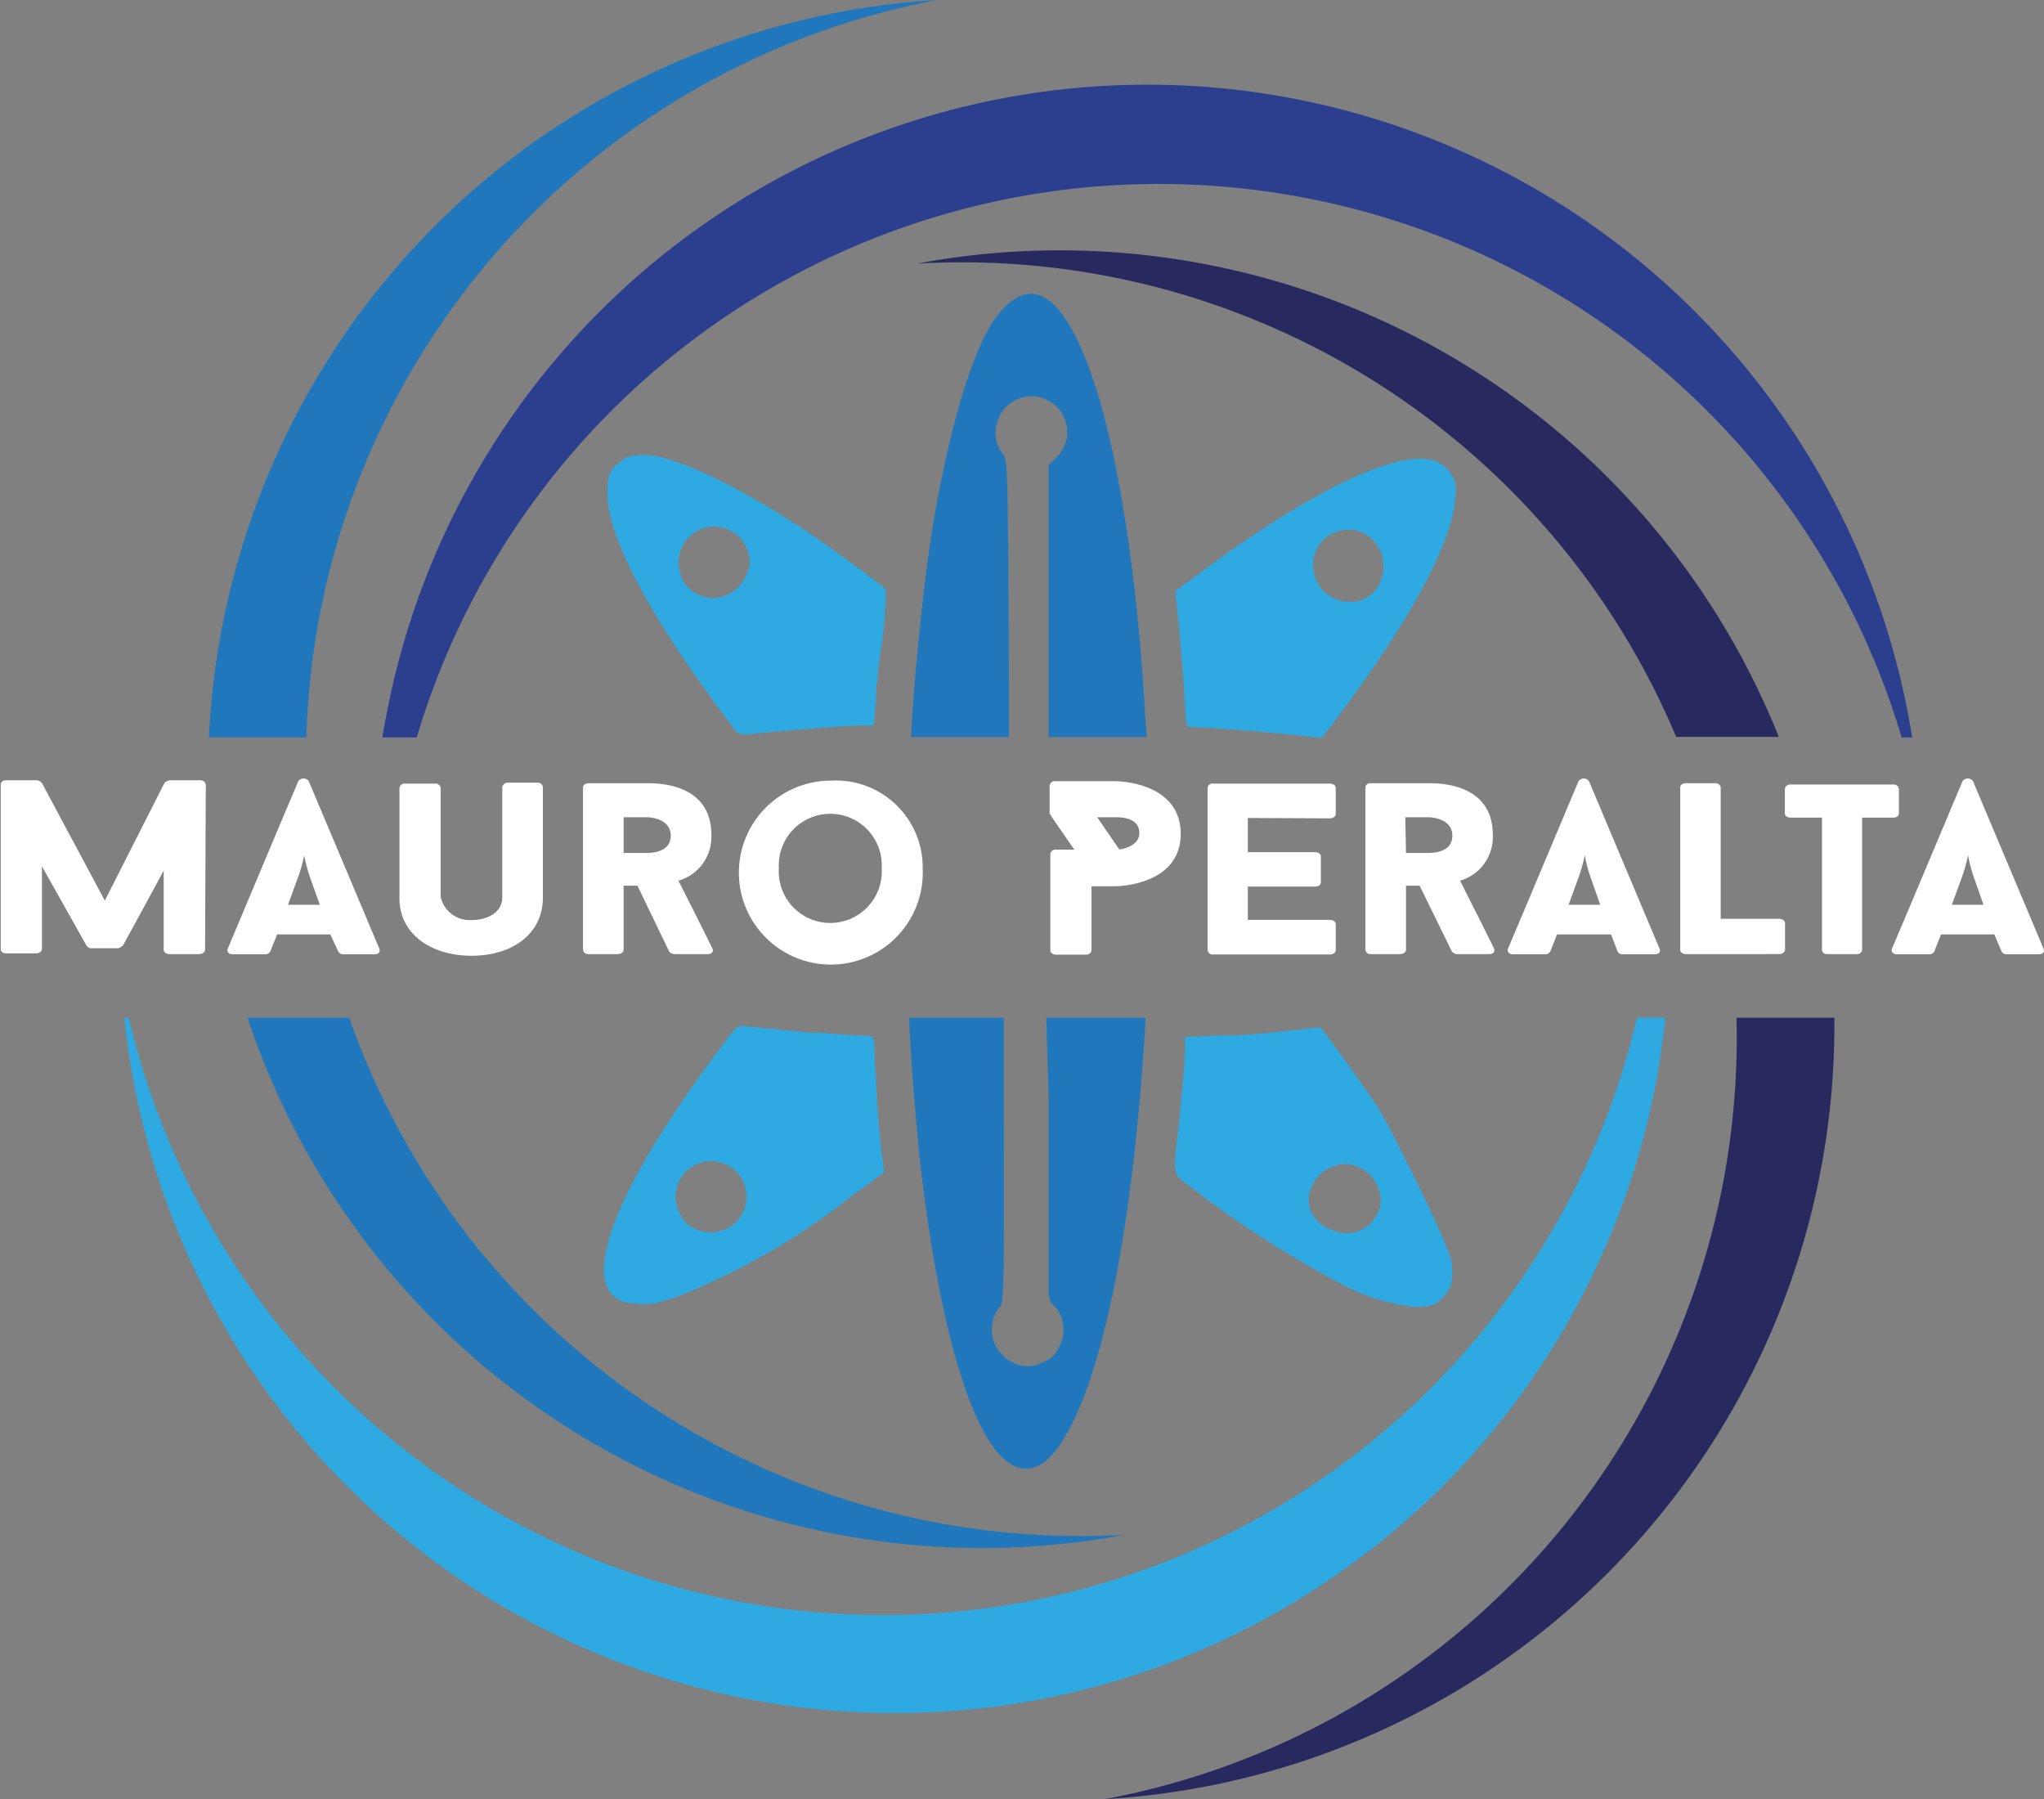 <svg xmlns="http://www.w3.org/2000/svg" viewBox="0 0 111.14 97.82"><rect x="0" y="0" width="111.14" height="97.82" fill="#808080" stroke="none"/><defs><style>.cls-1{fill:none;}.cls-2{fill:#2ea9e1;}.cls-3{fill:#2177bb;}.cls-4{fill:#2c3e8e;}.cls-5{fill:#282a5f;}.cls-6{isolation:isolate;}.cls-7{fill:#fff;}</style></defs><g id="Capa_1" data-name="Capa 1"><g id="Capa_6" data-name="Capa 6"><path class="cls-1" d="M143.05,104.33a1.92,1.92,0,0,0-1.72,2.54,1.85,1.85,0,0,0,2.31,1.23l.08,0a2,2,0,0,0,1.33-1.55,1.94,1.94,0,0,0-1.65-2.18A2.08,2.08,0,0,0,143.05,104.33Z" transform="translate(-104.34 -75.67)"/><path class="cls-1" d="M175.11,86.39A42.11,42.11,0,0,0,127,115.76c0,.12-.07.24-.1.35h26.94v-.35c.11-2.56.59-7.42,1-10.3.86-5.83,2.22-10.62,3.56-12.45s2.55-1.8,3.73-.13C164.36,96,166,104.3,166.62,115c0,.27,0,.55,0,.8s0,.24,0,.35h28.94l-.15-.35A42.15,42.15,0,0,0,154.21,90a42.15,42.15,0,0,1,46.85,25.73,3.62,3.62,0,0,1,.13.35h6.65a3.57,3.57,0,0,0-.1-.35A42.09,42.09,0,0,0,175.11,86.39Zm-22.76,23.74c-.12,1-.24,1.44-.31,2.49,0,.4,0,.8-.09,1.19s-.07.79-.07,1-.06.33-.12.3a8.23,8.23,0,0,0-1.11,0l-1.37.09c-.71,0-3.66.3-4.18.36a1,1,0,0,1-.69-.09c-.27-.27-2.43-3.28-3.2-4.44-2.47-3.77-3.8-6.72-3.84-8.53,0-.91.1-1.27.57-1.64a1.84,1.84,0,0,1,.57-.38,1.61,1.61,0,0,1,.37-.07,5.18,5.18,0,0,1,.88,0c3,.43,8.39,4.09,8.39,4.09,1.43,1,4.36,3.12,4.33,3.19A21.8,21.8,0,0,1,152.35,110.13Zm17.18-3.32c6.47-4.78,11.45-7,13.15-6a1.79,1.79,0,0,1,.81,1.86c-.18,2.54-2.58,6.92-6.87,12.55l-.39.51-1.31-.14c-1.65-.19-4.75-.43-5.41-.43a2.24,2.24,0,0,1-.58-.06c-.07,0-.09-.27-.19-2,0-.44-.12-1.6-.2-2.57s-.19-2-.21-2.31l-.05-.54Z" transform="translate(-104.34 -75.67)"/><path class="cls-1" d="M176.84,108.17a2.65,2.65,0,0,0,.63.16,2.17,2.17,0,0,0,.51,0,1.54,1.54,0,0,0,.81-.34,1.89,1.89,0,0,0,.66-1,2,2,0,0,0-.95-2.38,2,2,0,0,0-2.25.42,2.18,2.18,0,0,0-.5,1.14,1.51,1.51,0,0,0,0,.52A1.88,1.88,0,0,0,176.84,108.17Z" transform="translate(-104.34 -75.67)"/><path class="cls-1" d="M162,154.11c-.93,1.39-1.91,1.74-2.91,1-2-1.52-3.79-7.58-4.72-16.19-.26-2.29-.59-6.77-.61-7.95H123.33a42.13,42.13,0,0,0,42.2,28.14A42.14,42.14,0,0,1,117.8,131h-6.46a42.12,42.12,0,0,0,82,0H166.63v.28C166,142.45,164.3,150.66,162,154.11Zm-11.47-13.39a37.6,37.6,0,0,1-9.36,5.39c-.59.19-1.19.36-1.31.38a5.31,5.31,0,0,1-1.64-.08,1.85,1.85,0,0,1-.6-.36c-1.48-1.49.52-6.23,5.4-12.83,1.4-1.89,1.35-1.86,1.81-1.8s3.49.36,3.59.36l.54,0c.44.05,2.28.17,2.65.17.17,0,.19,0,.19.2s0,.6.06,1.11.08,1.27.1,1.7a42,42,0,0,0,.44,4.23C152.49,139.29,152.37,139.41,150.55,140.72Zm17.86-4.17c.15-1.57.29-3.22.3-3.66l0-.81.32-.05h.29l1.87-.08c1.08,0,2.11-.14,3.68-.31l1.19-.12c.11,0,2.25,3,3.16,4.37.51.77,3.89,7.45,4,8.44a4.31,4.31,0,0,1,0,.88,1.49,1.49,0,0,1-.05.36,2.77,2.77,0,0,1-.41.6c-.37.44-.65.54-1.55.54a10.68,10.68,0,0,1-3.52-1,55.08,55.08,0,0,1-8.67-5.52c-1-.77-1-.46-.66-3.64Z" transform="translate(-104.34 -75.67)"/><path class="cls-1" d="M158.92,135.65c0,9.41,0,10.84-.18,11a2,2,0,0,0-.45,1.59,1.73,1.73,0,0,0,.51,1,1.79,1.79,0,0,0,2.36.41,1.37,1.37,0,0,0,.76-.77,1.82,1.82,0,0,0,.24-1,1.77,1.77,0,0,0-.66-1.38l-.14-.41V135.47l-.12-4.5h-2.32Z" transform="translate(-104.34 -75.67)"/><path class="cls-1" d="M175.7,141.64a1.93,1.93,0,0,0,1.08.92,2,2,0,0,0,1.64,0,2,2,0,0,0,1-1.24,2,2,0,0,0-1.61-2.33h0a2.08,2.08,0,0,0-2.23,1.86,1,1,0,0,0,0,.17A2,2,0,0,0,175.7,141.64Z" transform="translate(-104.34 -75.67)"/><path class="cls-1" d="M144,139.09a1.94,1.94,0,0,0-2.69,2.59,1.48,1.48,0,0,0,.76.76,2,2,0,0,0,2.26-.32A1.94,1.94,0,0,0,144,139.09Z" transform="translate(-104.34 -75.67)"/><path class="cls-1" d="M161.36,101l.28-.27a1.94,1.94,0,0,0-2.42-3,2,2,0,0,0-.67,1,1.82,1.82,0,0,0,.31,1.67c.28.36.28.61.33,11.37v4.4h2.17V101Z" transform="translate(-104.34 -75.67)"/><path class="cls-2" d="M152,135c0-.43-.07-1.19-.1-1.7s0-1-.06-1.11,0-.19-.19-.2c-.38,0-2.21-.12-2.65-.17a4.91,4.91,0,0,0-.55,0l-3.59-.36c-.44-.06-.41-.1-1.81,1.8-4.87,6.61-6.87,11.34-5.39,12.83a1.66,1.66,0,0,0,.6.36,5.25,5.25,0,0,0,1.63.08c.13,0,.72-.19,1.32-.38a37.57,37.57,0,0,0,9.35-5.39c1.82-1.31,1.94-1.42,1.86-1.5S152.06,136.46,152,135Zm-7.65,7.13a2,2,0,0,1-2.26.32,1.48,1.48,0,0,1-.76-.76,1.93,1.93,0,1,1,3,.44Z" transform="translate(-104.34 -75.67)"/><path class="cls-3" d="M161.36,135.47v10.64l.14.41a1.77,1.77,0,0,1,.66,1.38,1.82,1.82,0,0,1-.24,1,1.37,1.37,0,0,1-.76.77,1.79,1.79,0,0,1-2.36-.41,1.73,1.73,0,0,1-.51-1,2,2,0,0,1,.45-1.59c.18-.18.21-1.61.18-11V131h-5.14c0,1.18.35,5.66.6,7.95,1,8.62,2.71,14.67,4.73,16.19,1,.74,2,.39,2.91-1,2.27-3.44,3.93-11.66,4.6-22.86V131h-5.39Z" transform="translate(-104.34 -75.67)"/><path class="cls-3" d="M159.19,111.71c-.05-10.74-.05-11-.33-11.37a1.82,1.82,0,0,1-.31-1.67,1.94,1.94,0,1,1,3.09,2l-.28.27v14.8h5.32c0-.25,0-.51-.05-.79-.58-10.67-2.26-19-4.46-22.09-1.18-1.67-2.45-1.62-3.73.14s-2.7,6.61-3.56,12.45c-.42,2.87-.89,7.74-1,10.29h5.32Z" transform="translate(-104.34 -75.67)"/><path class="cls-2" d="M169.08,140.2a56.31,56.31,0,0,0,8.67,5.52,10.68,10.68,0,0,0,3.52,1c.9,0,1.18-.11,1.54-.54a2.21,2.21,0,0,0,.41-.6,1.15,1.15,0,0,0,.06-.37,4.22,4.22,0,0,0,0-.87c-.12-1-3.5-7.67-4-8.44-.91-1.36-3.08-4.38-3.16-4.38l-1.19.13c-1.58.17-2.6.28-3.68.31-.24,0-.92,0-1.87.07l-.29,0-.32,0,0,.81c0,.45-.15,2.09-.3,3.67C168.11,139.73,168.05,139.42,169.08,140.2Zm8.68-1.22a2,2,0,0,1,1.62,2.31v0a2,2,0,0,1-1,1.24,2,2,0,0,1-1.64,0,1.92,1.92,0,0,1-1.09-.93,1.83,1.83,0,0,1-.16-.62,1,1,0,0,1,0-.17,2.07,2.07,0,0,1,2.24-1.85Z" transform="translate(-104.34 -75.67)"/><path class="cls-2" d="M148.15,104.52s-5.41-3.66-8.39-4.09a5.06,5.06,0,0,0-.87,0,1.59,1.59,0,0,0-.38.07,2,2,0,0,0-.57.38c-.47.37-.59.73-.57,1.64,0,1.81,1.37,4.76,3.85,8.53.76,1.16,2.93,4.17,3.2,4.44a1,1,0,0,0,.68.09c.53-.06,3.48-.32,4.18-.36l1.37-.09a8.35,8.35,0,0,1,1.12,0s.1-.11.11-.3.05-.63.08-1,0-.79.08-1.19c.07-1.05.2-1.53.31-2.49a19.65,19.65,0,0,0,.15-2.42C152.52,107.64,149.59,105.49,148.15,104.52Zm-3.11,2a2,2,0,0,1-1.33,1.55,1.85,1.85,0,0,1-2.36-1.12l0-.08a1.93,1.93,0,1,1,3.75-.71,2.17,2.17,0,0,1,0,.36Z" transform="translate(-104.34 -75.67)"/><path class="cls-2" d="M168.52,110.59c.08,1,.18,2.13.2,2.57.1,1.71.12,1.92.19,2a2.24,2.24,0,0,0,.58.06c.66,0,3.75.24,5.41.43l1.31.14.39-.51c4.29-5.63,6.69-10,6.87-12.55a1.74,1.74,0,0,0-.81-1.86c-1.7-1.08-6.68,1.19-13.15,6l-1.26.94.05.54C168.33,108.59,168.43,109.62,168.52,110.59Zm7.22-4.38a2.18,2.18,0,0,1,.5-1.14,2,2,0,0,1,2.25-.42,2,2,0,0,1,1,1.26,2.13,2.13,0,0,1,0,1.12,1.89,1.89,0,0,1-.66,1,1.68,1.68,0,0,1-.81.35,3,3,0,0,1-.52,0,2.51,2.51,0,0,1-.61-.17,1.93,1.93,0,0,1-1.11-1.45A1.74,1.74,0,0,1,175.74,106.21Z" transform="translate(-104.34 -75.67)"/><path class="cls-4" d="M175.11,86.39a42.08,42.08,0,0,1,32.63,29.37h.57a42.11,42.11,0,0,0-83-1c-.07.34-.13.67-.18,1H127A42.11,42.11,0,0,1,175.11,86.39Z" transform="translate(-104.34 -75.67)"/><path class="cls-2" d="M144.63,162.76A42.11,42.11,0,0,1,111.34,131h-.24a42.12,42.12,0,0,0,83.3,3.43c.21-1.15.37-2.29.49-3.43h-1.54A42.11,42.11,0,0,1,144.63,162.76Z" transform="translate(-104.34 -75.67)"/><path class="cls-5" d="M198.06,139.81a42.11,42.11,0,0,1-33.64,33.67A42.14,42.14,0,0,0,204.08,131h-5.32A42.26,42.26,0,0,1,198.06,139.81Z" transform="translate(-104.34 -75.67)"/><path class="cls-5" d="M169.7,90a42,42,0,0,0-15.49,0,42.15,42.15,0,0,1,41.27,25.73h5.58A42.09,42.09,0,0,0,169.7,90Z" transform="translate(-104.34 -75.67)"/><path class="cls-3" d="M121.68,109.34a42.11,42.11,0,0,1,33.64-33.67,42.15,42.15,0,0,0-39.62,40.09H121A41.89,41.89,0,0,1,121.68,109.34Z" transform="translate(-104.34 -75.67)"/><path class="cls-3" d="M150,159.11a42,42,0,0,0,15.49,0A42.14,42.14,0,0,1,123.33,131H117.8A42.08,42.08,0,0,0,150,159.11Z" transform="translate(-104.34 -75.67)"/></g></g><g id="Capa_2" data-name="Capa 2"><g class="cls-6"><g class="cls-6"><path class="cls-7" d="M115.49,127.31c0,.11-.13.23-.32.23h-1.61c-.19,0-.32-.12-.32-.23V123c-.73,1.36-1.47,2.71-2.21,4.07,0,0-.19.15-.26.15h-1.53A.39.39,0,0,1,109,127h0l-2.38-4.23v4.5c0,.11-.14.23-.31.23h-1.64c-.2,0-.29-.12-.29-.23v-8.94c0-.12.09-.24.29-.24h1.67a.41.41,0,0,1,.28.15l3.42,6.39,3.24-6.39a.43.43,0,0,1,.29-.15h1.64a.29.29,0,0,1,.32.24Z" transform="translate(-104.34 -75.67)"/><path class="cls-7" d="M122.3,126.47h-2.89l-.37.92h0a.31.31,0,0,1-.29.16H117c-.24,0-.35-.16-.27-.32,1.24-2.94,2.58-6.15,3.83-9.09a.35.35,0,0,1,.57,0l3.83,9.09c.07.16,0,.32-.27.32H123a.3.3,0,0,1-.27-.16h0ZM120,124.86h1.73l-.5-1.4a9.07,9.07,0,0,1-.35-1.29,7.93,7.93,0,0,1-.37,1.29Z" transform="translate(-104.34 -75.67)"/><path class="cls-7" d="M126.06,124.51v-6a.28.28,0,0,1,.3-.24H128a.28.28,0,0,1,.3.24v5.92a1.62,1.62,0,0,0,1.68,1.26c.84,0,1.67-.4,1.67-1.23v-6a.29.29,0,0,1,.31-.24h1.61a.28.28,0,0,1,.29.24v6c0,2-1.68,3.17-3.88,3.17S126.06,126.45,126.06,124.51Z" transform="translate(-104.34 -75.67)"/><path class="cls-7" d="M139,123.82h-.75v3.49c0,.11-.13.23-.32.23h-1.59a.27.27,0,0,1-.3-.23v-8.83c0-.12.12-.23.3-.23h3.17c.6,0,3.51,0,3.51,2.81a2.48,2.48,0,0,1-1.79,2.49l.95,1.88.89,1.79c.08.16,0,.32-.26.32H141a.39.39,0,0,1-.28-.15Zm-.75-1.78h1.26c.36,0,1.3-.07,1.3-.94s-1-1-1.3-1h-1.26Z" transform="translate(-104.34 -75.67)"/><path class="cls-7" d="M154.51,122.88a5,5,0,1,1-5-4.77A4.72,4.72,0,0,1,154.51,122.88Zm-2.23,0a2.8,2.8,0,1,0-5.59,0,2.8,2.8,0,1,0,5.59,0Z" transform="translate(-104.34 -75.67)"/><path class="cls-7" d="M168.54,121c0,2.85-3.54,2.85-3.54,2.85h-1.31v3.49a.29.29,0,0,1-.31.23h-1.62c-.19,0-.31-.12-.31-.23V122.1a.28.28,0,0,1,.31-.24h1c-.27-.36-.5-.72-.76-1.09s-.41-.59-.59-.87v-1.52a.28.28,0,0,1,.31-.24H165S168.54,118.14,168.54,121ZM164,120.1l1.2,1.75c.44-.06,1.09-.3,1.09-.88,0-.87-1-.87-1.31-.87Z" transform="translate(-104.34 -75.67)"/><path class="cls-7" d="M172.19,120.14V122h3.67c.19,0,.3.11.3.23v1.41c0,.11-.11.23-.3.23h-3.67v1.81h4.46c.19,0,.32.11.32.23v1.42c0,.11-.13.23-.32.23h-6.36a.27.27,0,0,1-.29-.23v-8.83a.26.26,0,0,1,.29-.23h6.36c.19,0,.32.11.32.23v1.43c0,.11-.13.23-.32.23Z" transform="translate(-104.34 -75.67)"/><path class="cls-7" d="M181.53,123.82h-.74v3.49c0,.11-.13.23-.32.23h-1.6a.27.27,0,0,1-.29-.23v-8.83a.26.26,0,0,1,.29-.23H182c.6,0,3.51,0,3.51,2.81a2.48,2.48,0,0,1-1.78,2.49c.31.61.64,1.29.95,1.88l.89,1.79c.07.16,0,.32-.26.32h-1.76a.39.39,0,0,1-.27-.15Zm-.74-1.78H182c.37,0,1.31-.07,1.31-.94s-1-1-1.31-1h-1.25Z" transform="translate(-104.34 -75.67)"/><path class="cls-7" d="M191.94,126.47H189l-.36.92h0a.31.31,0,0,1-.29.16h-1.73c-.25,0-.35-.16-.28-.32,1.25-2.94,2.59-6.15,3.83-9.09a.35.35,0,0,1,.57,0l3.83,9.09c.08.16,0,.32-.26.32h-1.74a.3.3,0,0,1-.28-.16h0Zm-2.31-1.61h1.72l-.49-1.4a7.91,7.91,0,0,1-.35-1.29,9.09,9.09,0,0,1-.37,1.29Z" transform="translate(-104.34 -75.67)"/><g class="cls-6"><path class="cls-7" d="M201.09,125.62c.17,0,.31.11.31.23v1.46c0,.11-.14.23-.31.23H196c-.19,0-.3-.12-.3-.23v-8.83c0-.12.11-.23.3-.23h1.6a.27.27,0,0,1,.3.23v7.14Z" transform="translate(-104.34 -75.67)"/></g><g class="cls-6"><path class="cls-7" d="M207.59,119.9c0,.12-.12.22-.31.22h-1.69v7.19a.26.26,0,0,1-.29.23h-1.6c-.2,0-.29-.12-.29-.23v-7.19H201.7c-.18,0-.31-.1-.31-.22v-1.34a.29.29,0,0,1,.31-.24h5.58a.28.28,0,0,1,.31.24Z" transform="translate(-104.34 -75.67)"/></g><g class="cls-6"><path class="cls-7" d="M212.78,126.47h-2.9l-.36.92h0a.31.31,0,0,1-.29.16H207.5c-.25,0-.35-.16-.28-.32,1.25-2.94,2.59-6.15,3.83-9.09a.35.35,0,0,1,.57,0l3.83,9.09c.08.16,0,.32-.26.32h-1.74a.3.3,0,0,1-.28-.16h0Zm-2.31-1.61h1.72l-.49-1.4a7.91,7.91,0,0,1-.35-1.29,9.09,9.09,0,0,1-.37,1.29Z" transform="translate(-104.34 -75.67)"/></g></g></g></g></svg>